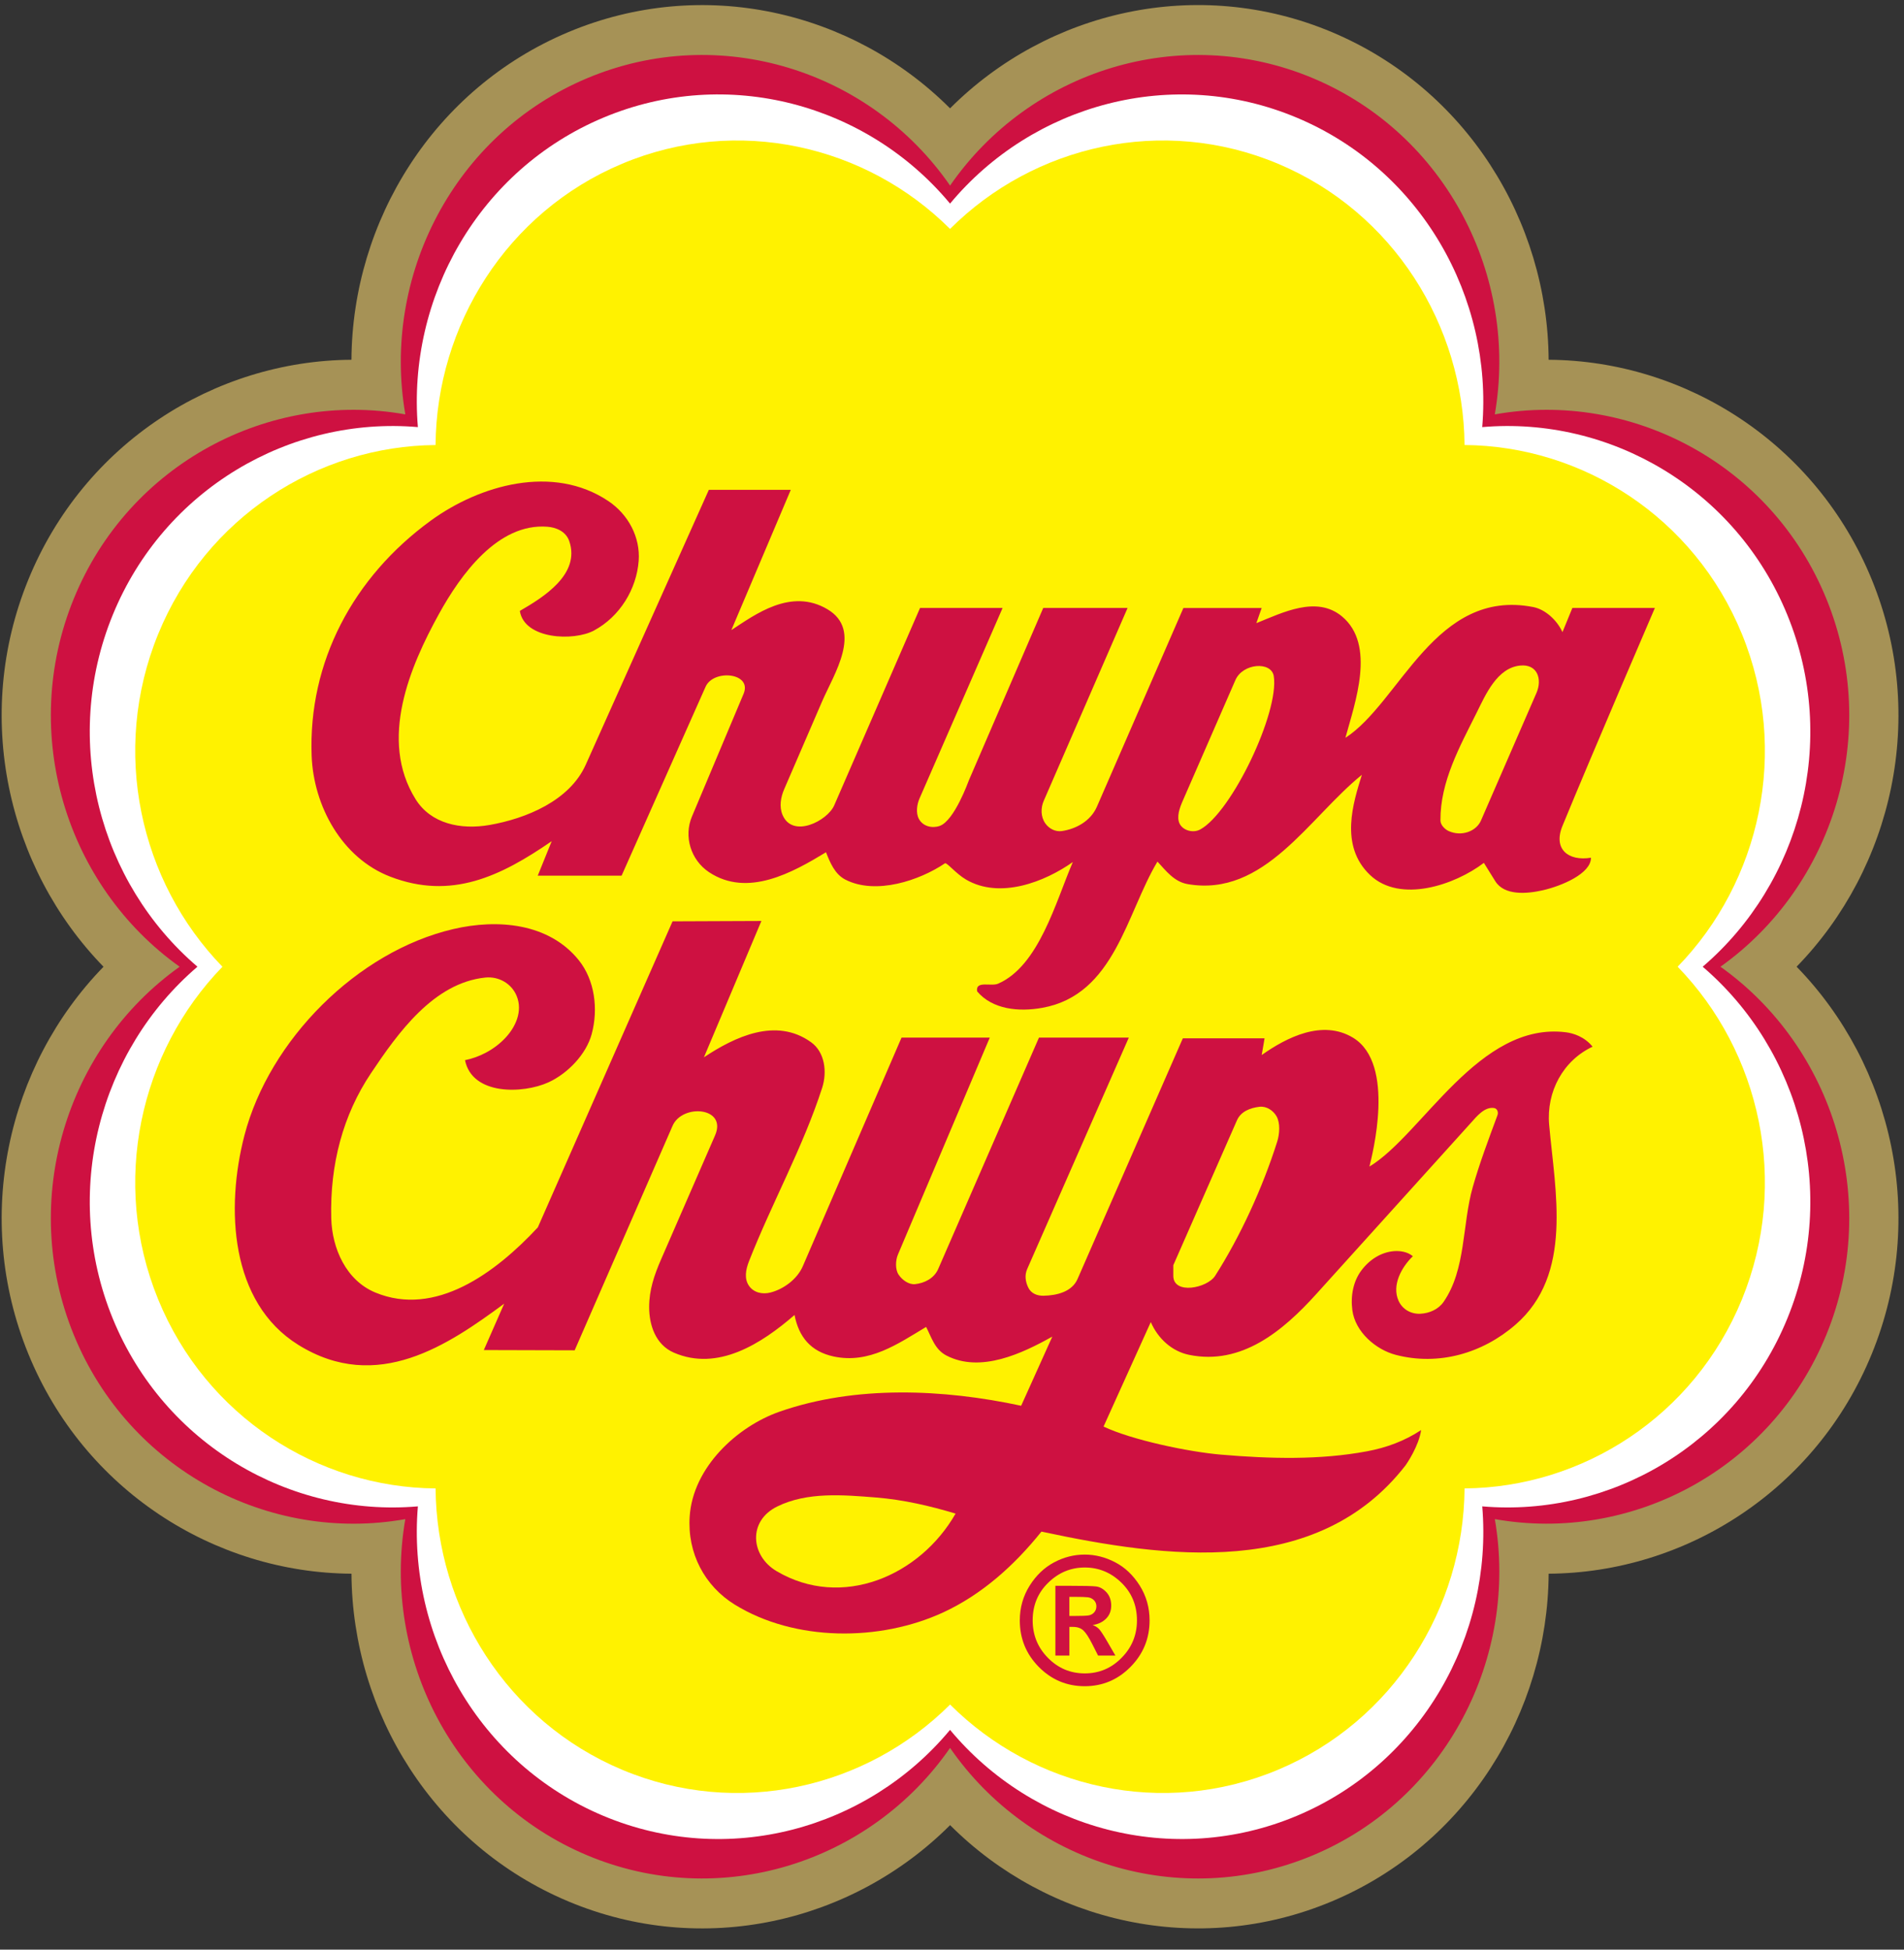 <svg width="84" height="86" viewBox="0 0 84 86" fill="none" xmlns="http://www.w3.org/2000/svg">
<rect x="0" y="0" width="84" height="86" fill="#333333" stroke="none"/>
<path d="M77.662 42.643C82.235 38.633 84.011 31.947 81.575 25.987C79.139 20.028 73.222 16.573 67.193 17.017C67.63 10.902 64.221 4.903 58.342 2.434C52.464 -0.035 45.869 1.764 41.914 6.4C37.959 1.764 31.365 -0.035 25.486 2.434C19.607 4.903 16.199 10.903 16.636 17.016C10.606 16.573 4.688 20.029 2.253 25.989C-0.182 31.948 1.592 38.634 6.165 42.643C1.592 46.654 -0.182 53.34 2.253 59.3C4.687 65.257 10.602 68.713 16.631 68.272C16.194 74.387 19.602 80.389 25.485 82.86C31.365 85.329 37.962 83.529 41.918 78.891C45.873 83.524 52.466 85.321 58.342 82.853C64.22 80.384 67.629 74.385 67.192 68.272C73.222 68.715 79.14 65.259 81.576 59.299C84.011 53.338 82.235 46.654 77.662 42.643Z" fill="#CE1141"/>
<path d="M75.118 42.643C79.438 38.947 81.129 32.695 78.855 27.13C76.582 21.564 71.024 18.355 65.392 18.84C65.871 13.13 62.704 7.497 57.215 5.192C51.726 2.887 45.558 4.601 41.914 8.981C38.27 4.599 32.102 2.886 26.613 5.192C21.124 7.497 17.957 13.131 18.436 18.84C12.804 18.355 7.247 21.566 4.972 27.129C2.699 32.695 4.389 38.95 8.711 42.642C4.39 46.338 2.699 52.591 4.972 58.157C7.247 63.721 12.805 66.932 18.436 66.447C17.957 72.157 21.124 77.791 26.613 80.096C32.102 82.401 38.27 80.688 41.914 76.306C45.558 80.686 51.726 82.401 57.217 80.096C62.704 77.79 65.872 72.156 65.393 66.447C71.025 66.931 76.582 63.72 78.855 58.156C81.129 52.592 79.439 46.339 75.118 42.643Z" fill="white"/>
<path d="M74.014 42.643C77.66 38.887 78.96 33.132 76.851 27.971C74.742 22.809 69.81 19.671 64.612 19.63C64.571 14.361 61.475 9.361 56.385 7.224C51.295 5.086 45.619 6.403 41.914 10.099C38.211 6.403 32.534 5.086 27.443 7.224C22.35 9.362 19.255 14.362 19.216 19.631C14.018 19.672 9.086 22.81 6.978 27.971C4.869 33.132 6.168 38.888 9.814 42.644C6.169 46.4 4.869 52.155 6.977 57.315C9.086 62.476 14.02 65.615 19.217 65.656C19.257 70.926 22.353 75.926 27.444 78.064C32.534 80.202 38.211 78.885 41.916 75.188C45.619 78.884 51.295 80.202 56.386 78.064C61.477 75.926 64.572 70.926 64.613 65.655C69.811 65.614 74.742 62.476 76.851 57.315C78.96 52.155 77.66 46.399 74.014 42.643Z" fill="#FFF200"/>
<path d="M68.932 36.432C68.511 37.456 69.189 37.998 70.19 37.835C70.195 38.535 68.9 39.078 68.079 39.267C67.36 39.433 66.369 39.513 65.968 38.87L65.465 38.062C64.179 39.041 61.772 39.856 60.446 38.6C59.076 37.303 59.708 35.392 60.082 34.178C57.747 36.064 55.786 39.589 52.392 38.998C51.801 38.893 51.443 38.416 51.064 38.006C49.694 40.286 49.179 43.879 45.988 44.455C44.941 44.645 43.781 44.526 43.109 43.731C43.026 43.24 43.721 43.526 44.031 43.392C45.837 42.607 46.573 39.784 47.331 38.025C46.087 38.903 44.118 39.673 42.62 38.799C42.167 38.535 41.768 38.028 41.688 38.082C40.58 38.832 38.642 39.493 37.292 38.799C36.825 38.557 36.622 38.047 36.441 37.594C34.972 38.486 32.983 39.603 31.28 38.472C30.468 37.931 30.161 36.887 30.526 36.021L32.805 30.605C33.199 29.671 31.477 29.507 31.128 30.294L27.423 38.627L23.724 38.626L24.34 37.105C22.084 38.66 19.91 39.707 17.217 38.67C15.073 37.846 13.832 35.542 13.749 33.341C13.594 29.204 15.58 25.457 19.005 22.965C21.171 21.39 24.398 20.47 26.835 22.1C27.725 22.695 28.253 23.703 28.177 24.736C28.085 25.986 27.349 27.196 26.206 27.812C25.318 28.293 23.131 28.206 22.934 26.948C23.975 26.346 25.613 25.332 25.115 23.872C24.966 23.435 24.527 23.263 24.151 23.235C21.961 23.063 20.316 25.36 19.369 27.076C18.09 29.393 16.7 32.633 18.335 35.254C19.009 36.335 20.32 36.615 21.606 36.389C23.213 36.106 25.13 35.322 25.841 33.734L31.273 21.606H34.888L32.265 27.795C33.299 27.118 34.895 25.915 36.51 26.878C38.07 27.809 36.79 29.736 36.273 30.931L34.595 34.816C34.448 35.156 34.367 35.577 34.525 35.949C34.97 36.996 36.505 36.21 36.804 35.524L40.59 26.818H44.232L40.565 35.226C40.456 35.477 40.396 35.851 40.537 36.119C40.717 36.461 41.137 36.547 41.46 36.431C42.106 36.199 42.724 34.469 42.745 34.419L46.025 26.818H49.746L46.047 35.326C45.913 35.63 45.908 36.023 46.115 36.318C46.286 36.562 46.566 36.697 46.843 36.659C47.464 36.57 48.116 36.222 48.394 35.582L52.209 26.819H55.662L55.427 27.488C56.585 27.024 58.08 26.259 59.202 27.188C60.712 28.442 59.777 31.001 59.356 32.546C61.772 30.985 63.314 25.93 67.645 26.778C68.174 26.881 68.695 27.358 68.932 27.884L69.369 26.818H73.009C73.009 26.819 70.242 33.241 68.932 36.432Z" fill="#CE1141"/>
<path d="M65.338 36.192C65.127 36.679 64.474 36.91 63.913 36.659C63.746 36.584 63.55 36.391 63.549 36.192C63.537 34.476 64.405 32.928 65.144 31.443C65.542 30.639 66.046 29.464 67.059 29.359C67.837 29.278 68.044 29.969 67.786 30.564L65.338 36.192Z" fill="#FFF200"/>
<path d="M52.952 36.588C52.602 36.78 52.086 36.603 52.001 36.219C51.924 35.875 52.108 35.488 52.253 35.157L54.504 29.997C54.83 29.25 56.092 29.161 56.196 29.827C56.443 31.415 54.346 35.823 52.952 36.588Z" fill="#FFF200"/>
<path d="M70.261 46.17C68.96 46.78 68.216 48.158 68.345 49.615C68.606 52.551 69.414 56.214 66.862 58.431C65.399 59.703 63.462 60.256 61.578 59.764C60.695 59.533 59.789 58.754 59.662 57.793C59.578 57.152 59.707 56.519 60.053 56.051C60.412 55.566 60.929 55.231 61.512 55.188C61.739 55.172 62.087 55.204 62.332 55.413C61.841 55.885 61.388 56.691 61.703 57.383C61.879 57.767 62.263 57.972 62.668 57.95C63.06 57.929 63.456 57.761 63.689 57.425C64.68 55.993 64.502 54.026 64.974 52.366C65.285 51.274 65.681 50.233 66.066 49.19C66.115 49.055 66.052 48.902 65.924 48.878C65.499 48.8 65.132 49.265 64.905 49.517L58.068 57.085C56.599 58.711 54.773 60.235 52.462 59.764C51.71 59.611 51.091 59.055 50.77 58.318L48.686 62.927C49.937 63.52 52.45 64.047 53.878 64.166C56.034 64.35 58.232 64.408 60.319 64.016C61.162 63.859 61.969 63.563 62.696 63.081C62.599 63.776 62.07 64.559 61.996 64.655C58.109 69.642 51.441 68.737 45.946 67.56C44.729 69.078 43.297 70.342 41.626 71.118C38.81 72.424 35.061 72.413 32.413 70.779C31.088 69.96 30.319 68.516 30.427 66.894C30.571 64.715 32.529 62.924 34.384 62.273C37.746 61.095 41.628 61.273 45.051 62.009L46.426 58.958C45.111 59.694 43.267 60.578 41.753 59.793C41.238 59.526 41.095 58.985 40.858 58.532C39.627 59.268 38.349 60.175 36.775 59.835C35.767 59.618 35.24 58.97 35.053 58.005C33.598 59.266 31.673 60.509 29.728 59.666C28.929 59.319 28.639 58.463 28.639 57.653C28.639 56.9 28.866 56.238 29.17 55.541L31.547 50.083C32.091 48.832 30.102 48.675 29.673 49.659L25.353 59.563L21.345 59.552L22.243 57.507C19.802 59.303 16.647 61.489 13.162 59.324C10.148 57.453 9.949 53.294 10.784 50.082C11.879 45.879 15.756 41.972 19.998 40.982C21.951 40.526 24.213 40.713 25.535 42.356C26.241 43.237 26.399 44.508 26.107 45.603C25.867 46.507 25.043 47.356 24.192 47.745C23.075 48.252 20.831 48.324 20.515 46.765C21.13 46.643 21.802 46.313 22.304 45.773C22.74 45.306 23.073 44.609 22.793 43.93C22.569 43.387 22.01 43.06 21.409 43.121C19.13 43.357 17.555 45.564 16.363 47.346C15.133 49.183 14.552 51.36 14.614 53.739C14.649 55.075 15.272 56.481 16.558 57.014C19.204 58.112 21.855 56.154 23.727 54.142L29.672 40.641L33.591 40.625L31.056 46.638C32.414 45.737 34.238 44.862 35.781 45.972C36.394 46.411 36.497 47.285 36.272 47.985C35.419 50.622 34.053 53.064 33.042 55.639C32.897 56.011 32.829 56.407 33.042 56.716C33.248 57.017 33.628 57.107 33.992 57.014C34.578 56.864 35.173 56.421 35.419 55.852L39.774 45.769H43.667L39.614 55.341C39.508 55.593 39.49 55.992 39.641 56.221C39.81 56.474 40.103 56.672 40.369 56.645C40.787 56.602 41.209 56.39 41.39 55.979L45.837 45.769H49.801L45.317 55.979C45.199 56.251 45.237 56.523 45.36 56.787C45.488 57.062 45.765 57.163 46.045 57.156C46.604 57.144 47.289 56.994 47.539 56.417L52.184 45.801H55.789C55.789 45.801 55.701 46.337 55.663 46.538C56.767 45.759 58.341 44.959 59.691 45.773C61.602 46.93 60.525 50.997 60.416 51.458C62.742 50.059 65.249 45.044 69.094 45.536C69.405 45.576 69.903 45.727 70.261 46.17Z" fill="#CE1141"/>
<path d="M34.258 69.303C33.119 68.627 32.984 67.095 34.287 66.454C35.614 65.801 37.198 65.94 38.648 66.056C39.855 66.153 41.026 66.426 42.158 66.766C40.588 69.515 37.14 71.008 34.258 69.303Z" fill="#FFF200"/>
<path d="M53.609 56.277C53.257 56.825 51.764 57.121 51.764 56.277V55.809L54.573 49.416C54.746 49.023 55.163 48.868 55.566 48.821C55.887 48.784 56.182 48.998 56.321 49.246C56.489 49.55 56.451 50.028 56.349 50.352C55.698 52.412 54.711 54.55 53.609 56.277Z" fill="#FFF200"/>
<path d="M47.855 68.574C48.317 68.574 48.766 68.687 49.197 68.913C49.631 69.137 49.991 69.481 50.282 69.94C50.572 70.401 50.717 70.915 50.717 71.477C50.717 72.276 50.437 72.959 49.877 73.527C49.315 74.096 48.641 74.38 47.855 74.38C47.065 74.38 46.39 74.096 45.831 73.532C45.271 72.965 44.991 72.28 44.991 71.477C44.991 70.917 45.137 70.407 45.423 69.949C45.711 69.49 46.072 69.147 46.501 68.918C46.932 68.688 47.383 68.574 47.855 68.574ZM47.858 69.144C47.242 69.144 46.705 69.366 46.247 69.813C45.789 70.257 45.559 70.814 45.559 71.477C45.559 72.123 45.784 72.676 46.234 73.131C46.684 73.588 47.225 73.815 47.858 73.815C48.49 73.815 49.033 73.587 49.482 73.127C49.935 72.67 50.16 72.118 50.16 71.477C50.16 70.815 49.931 70.258 49.473 69.813C49.014 69.366 48.475 69.144 47.858 69.144ZM46.561 73.03V69.951H47.178C47.798 69.951 48.193 69.959 48.358 69.98C48.525 70.001 48.678 70.088 48.817 70.239C48.955 70.392 49.024 70.587 49.024 70.824C49.024 71.055 48.95 71.246 48.799 71.398C48.648 71.55 48.45 71.646 48.206 71.682C48.312 71.719 48.403 71.774 48.477 71.847C48.55 71.921 48.674 72.108 48.849 72.408L49.209 73.029H48.445L48.192 72.53C48.04 72.228 47.908 72.026 47.797 71.922C47.686 71.818 47.533 71.764 47.34 71.764H47.179V73.029H46.561V73.03ZM47.178 71.281H47.428C47.72 71.281 47.918 71.273 48.016 71.259C48.116 71.245 48.199 71.202 48.267 71.129C48.335 71.055 48.37 70.964 48.37 70.856C48.37 70.747 48.332 70.656 48.26 70.584C48.186 70.513 48.099 70.471 47.995 70.458C47.891 70.445 47.702 70.439 47.428 70.439H47.178V71.281Z" fill="#CE1141"/>
<path d="M82.579 25.566C80.124 19.558 74.375 15.908 68.322 15.869C68.285 9.733 64.685 3.907 58.758 1.416C52.83 -1.072 46.221 0.468 41.914 4.779C37.607 0.469 30.998 -1.071 25.071 1.418C19.143 3.907 15.543 9.733 15.505 15.869C9.452 15.909 3.705 19.558 1.25 25.567C-1.205 31.576 0.315 38.276 4.567 42.644C0.315 47.011 -1.204 53.712 1.25 59.721C3.705 65.73 9.452 69.378 15.506 69.417C15.543 75.554 19.143 81.382 25.071 83.871C30.999 86.36 37.609 84.819 41.916 80.508C46.222 84.819 52.831 86.358 58.759 83.87C64.685 81.38 68.284 75.553 68.323 69.417C74.375 69.379 80.124 65.73 82.579 59.72C85.034 53.711 83.515 47.01 79.262 42.642C83.514 38.275 85.034 31.575 82.579 25.566ZM80.573 58.879C78.143 64.826 71.963 68.078 65.948 67.009C67.002 73.107 63.794 79.375 57.928 81.837C52.06 84.3 45.421 82.169 41.914 77.102C38.407 82.168 31.768 84.3 25.901 81.837C20.034 79.374 16.828 73.108 17.881 67.01C11.865 68.08 5.684 64.827 3.255 58.88C0.824 52.931 2.926 46.2 7.926 42.643C2.927 39.087 0.825 32.358 3.255 26.41C5.685 20.462 11.867 17.209 17.882 18.279C16.826 12.18 20.035 5.914 25.902 3.451C31.768 0.986 38.408 3.117 41.915 8.186C45.422 3.118 52.06 0.986 57.928 3.451C63.796 5.914 67.002 12.18 65.947 18.279C71.962 17.209 78.144 20.462 80.573 26.409C83.003 32.357 80.9 39.087 75.902 42.643C80.9 46.2 83.003 52.931 80.573 58.879Z" fill="#A69256"/>
</svg>
